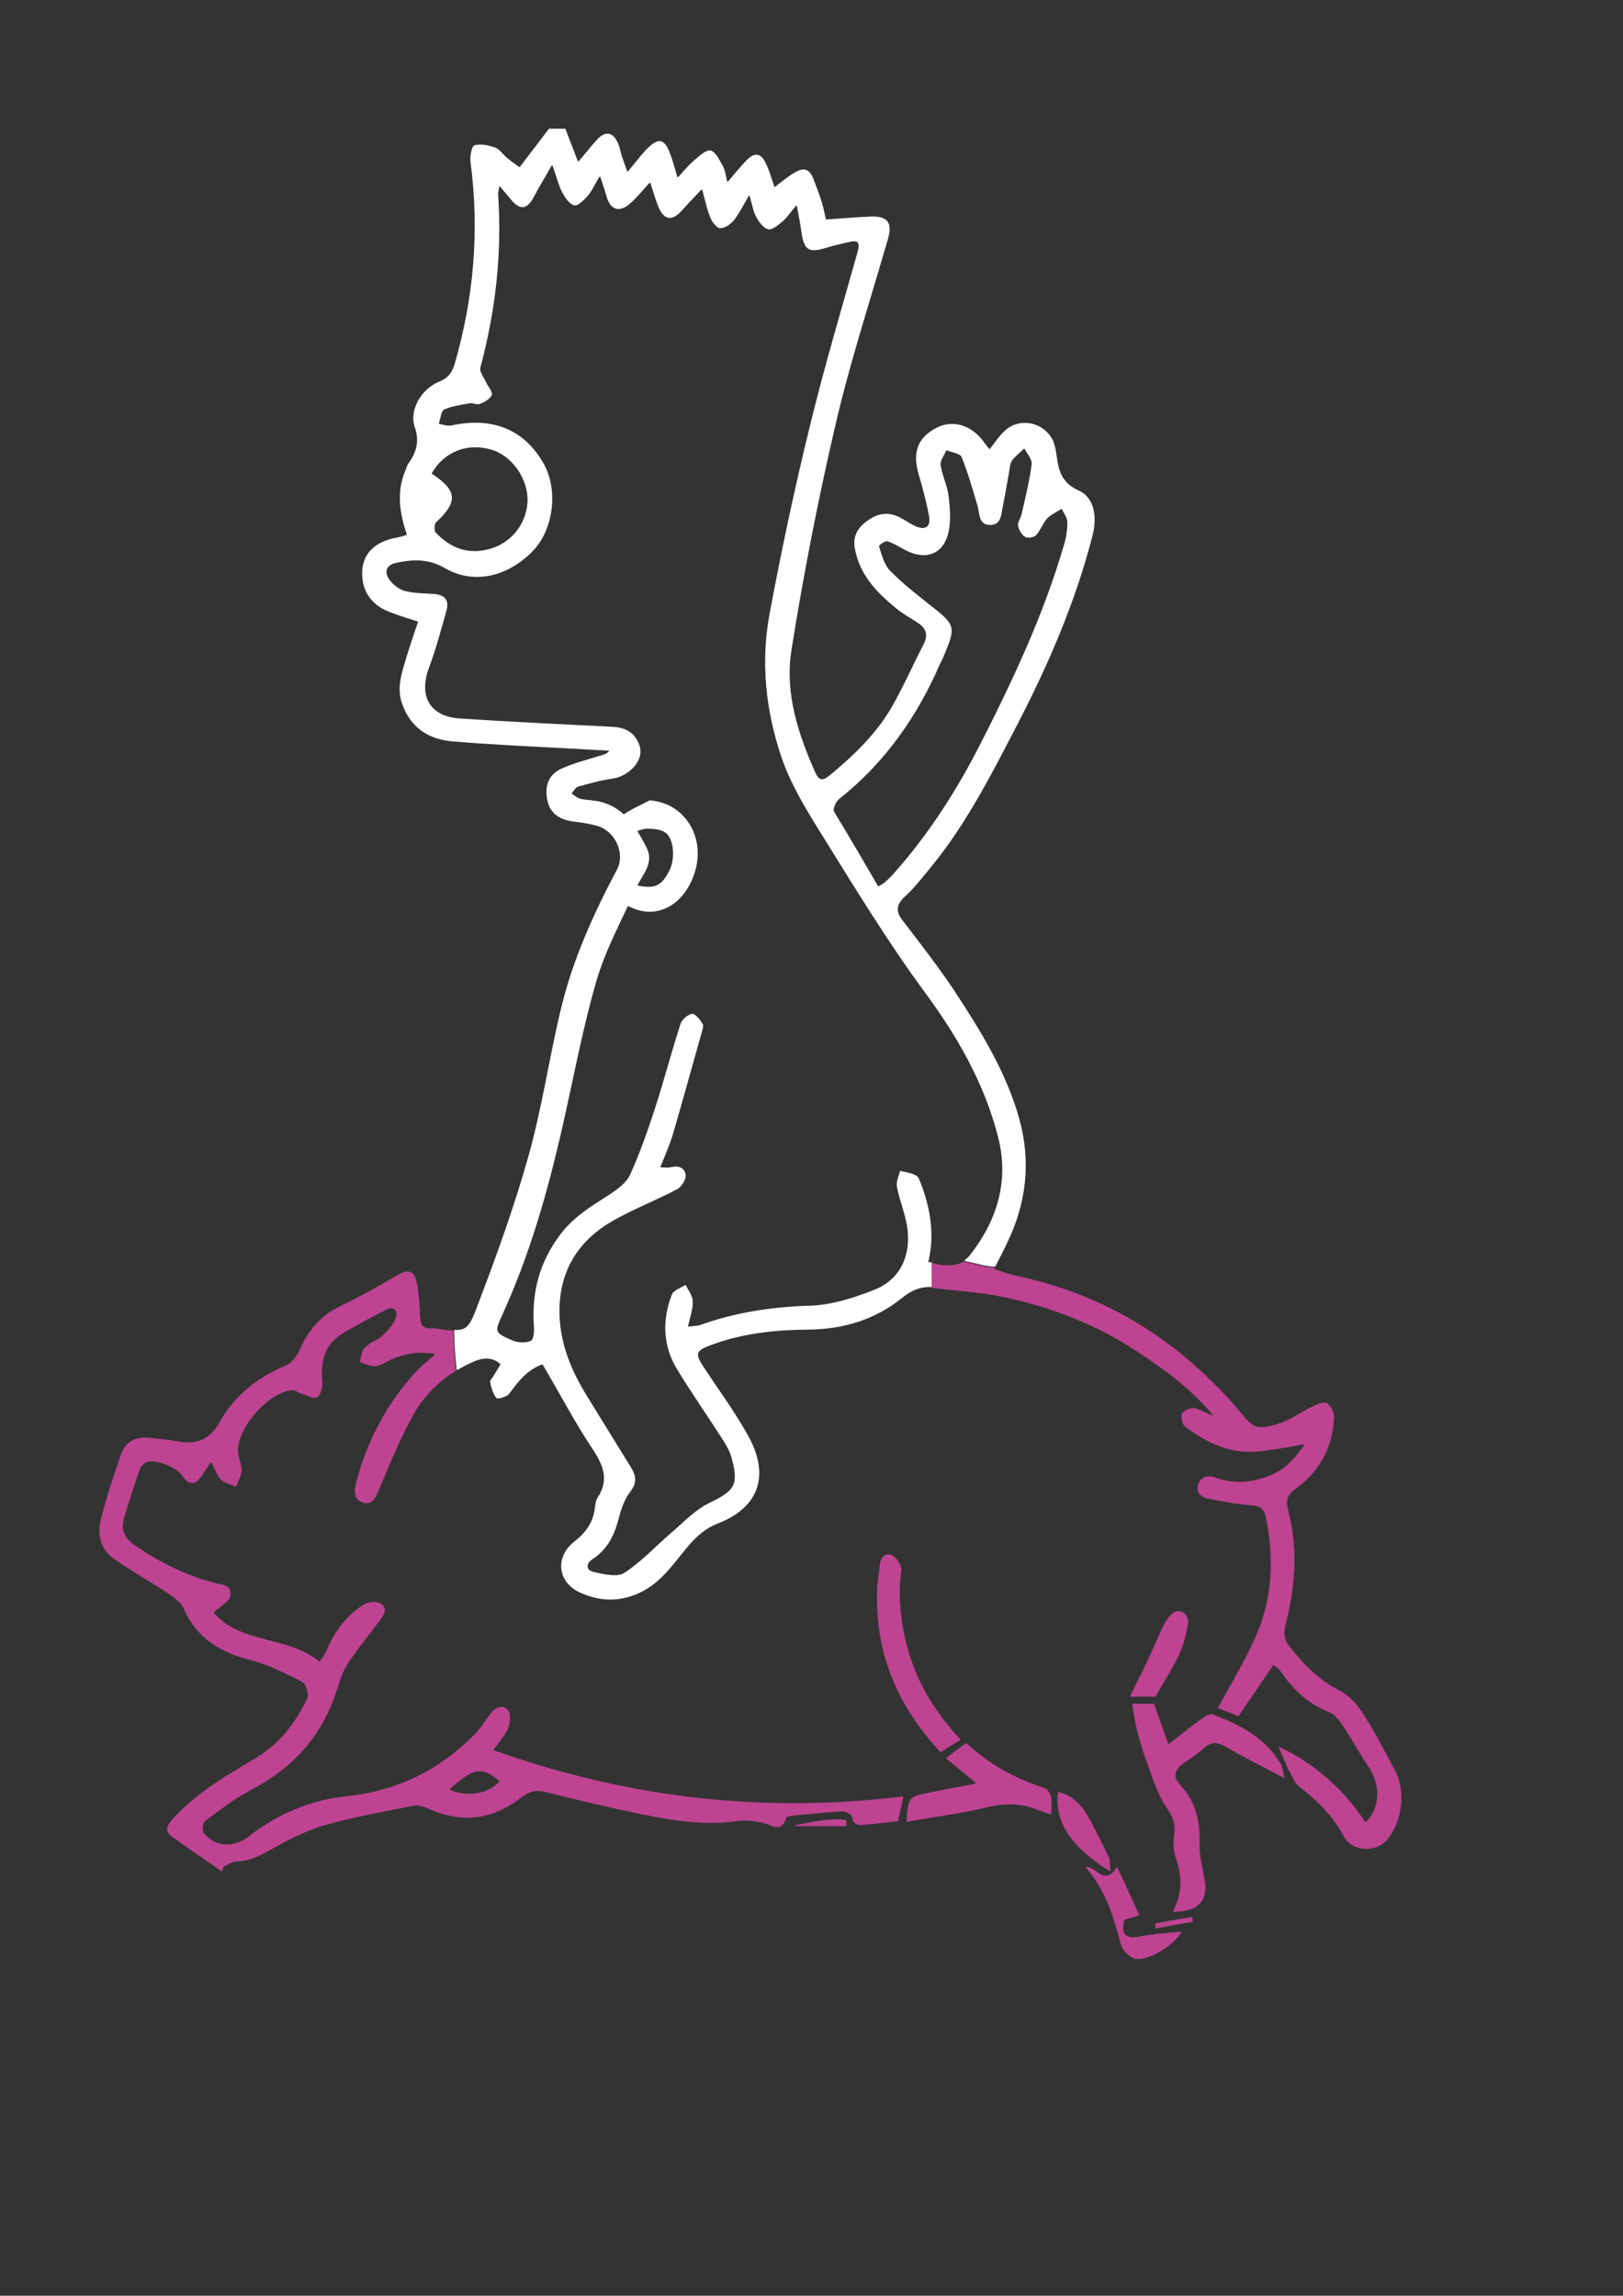 <?xml version="1.0" encoding="utf-8"?>
<!-- Generator: Adobe Illustrator 25.4.1, SVG Export Plug-In . SVG Version: 6.00 Build 0)  -->
<svg version="1.1" id="Capa_1" xmlns="http://www.w3.org/2000/svg" xmlns:xlink="http://www.w3.org/1999/xlink" x="0px" y="0px"
	 viewBox="0 0 595.3 841.9" style="enable-background:new 0 0 595.3 841.9;" xml:space="preserve">
<rect x="0" y="0" width="595.3" height="841.9" fill="#333333" stroke="none"/>
<style type="text/css">
	.st0{fill:#BE4391;}
	.st1{fill:#FFFFFF;}
	.st2{fill:#BE4492;}
</style>
<path class="st0" d="M-81.9,553.7c-0.6,12.9-5.7,23.9-15,32.7c-1.2,1.1-4,0.5-6,0.7c-0.1-2-1-4.9-0.1-6c8.3-9.1,12.4-19.6,12.9-31.8
	c0.1-1.3,2.5-3.4,3.9-3.4c1.5,0,3.3,1.9,4.2,3.3C-81.4,550.4-81.9,552.2-81.9,553.7z"/>
<g>
	<path class="st1" d="M340.5,462.8c2.3-9.6,0.9-18.9-2.4-27.9c-0.6-1.4-1-3.2-2.1-3.8c-1.6-1-3.8-1.2-5.7-1.7c-0.1,0-0.2,0-0.2,0.1
		c-0.5,1.9-1.5,4-1.1,5.8c1.1,5.7,3.7,11.3,4,17.1c0.6,9.2-3.4,17.1-12.3,20.6c-7.4,2.9-15.4,5.5-23.2,5.8
		c-14,0.4-27.5,2.4-40.7,7.1c-1.1,0.4-2.4,0.3-4.2,0.6c-0.1,0-0.3-0.1-0.2-0.3c0.8-3.5,1.8-6.3,1.7-9c0-1.9-1.6-3.9-2.5-5.8
		c-0.1-0.1-0.2-0.2-0.3-0.1c-1.8,1.1-4.3,1.9-4.9,3.5c-3.6,9.4-3.3,18.9,2.1,27.6c5.3,8.7,11.2,17.1,16.7,25.7
		c1.4,2.2,2.7,4.6,3.3,7.1c2.5,9.5,0.7,11.6-8.2,15.9c-5.3,2.5-9.6,7.2-14.2,11.1c-5.7,4.9-10.9,10.6-17.1,14.6
		c-2.6,1.7-7.5,0.5-11.2-0.3c-3.1-0.7-2.8-3.2-0.5-4.7c5.9-3.8,8.3-9.5,9.9-15.9c0.8-3.1,2.1-6.4,4-8.9c2.4-3.1,2.2-5.6,0.4-8.6
		c-5.4-8.7-10.7-17.4-16.1-26.1c-6.1-9.8-10.4-20.2-10.3-32c0.2-15,7.4-25.8,20.1-32.9c7.5-4.2,15.5-7.3,23.1-11.3
		c1.5-0.8,3.2-3.4,3.1-5.1c-0.3-2.9-2.8-3.7-5.7-2.9c-0.7,0.2-1.8,0-3.3,0c-0.1,0-0.3-0.2-0.2-0.3c1.7-4.2,3.3-7.9,4.5-11.8
		c3.6-12.3,7-24.7,10.5-37.1c0.3-1.2,0.9-2.7,0.4-3.4c-0.9-1.6-2.7-3.8-3.8-3.7c-1.6,0.2-3.8,2.1-4.3,3.7c-3.3,10.2-6,20.6-9.3,30.8
		c-2.7,8.3-5.6,16.6-9.2,24.5c-1.3,3-4.7,5.4-7.6,7.3c-6.5,4.2-13.1,8.1-17.9,14.5c-7.6,10-10.6,21-9.8,33.4c0.2,2,0,5.2-1.1,5.7
		c-1.8,0.9-4.7,0.7-6.7-0.1c-6.9-3-6.6-3.1-3.5-10c9.5-20.9,15.9-42.9,21.1-65.3c4.4-18.9,7.8-38.1,13.2-56.7
		c3.5-11.9,9.7-23,14.8-34.4c2.1-4.7,6.5-8.6,3.5-14.5c-3.8-7.3-7.9-14.3-16.6-16.6c-2.5-0.7-5.2-0.6-7.8-1.2c-1-0.3-2-1.2-2.9-1.8
		c-0.1-0.1-0.1-0.2,0-0.3c0.7-0.8,1.3-2,2.2-2.3c4.3-1.2,8.5-2.4,12.9-3c5.4-0.8,12.1-6.6,9.4-12.8c-1.9-4.6-5.5-6-10.2-6.2
		c-18.4-0.9-36.9-1.8-55.3-3c-11.1-0.7-15.3-8.1-11.5-18.5c2.6-6.9,4.5-14.1,6.5-21.2c1-3.8-0.7-5.7-4.8-6
		c-3.5-0.2-7.2-0.2-10.6-1.1c-2.1-0.6-4.4-2.4-5.7-4.3c-1.7-2.4-1.2-5.1,2.3-5.9c6.2-1.4,12.1-1.7,18.3,1.9
		c10.6,6.1,23.1,3.1,32.3-6.5c7.5-7.9,9.2-22.3,3.8-31.9c-7.1-12.5-18.7-17.2-33.7-14c-1.4,0.3-3-0.2-4.5-0.5
		c-0.1,0-0.2-0.1-0.2-0.3c0.6-1.8,0.8-4.4,1.9-5c2.8-1.3,6.1-1.7,9.3-2.3c1.3-0.2,2.8,0.7,3.9,0.2c1.7-0.7,3.7-1.8,4.3-3.3
		c0.4-1-1.3-2.9-2-4.4c-0.8-1.8-2.6-4-2.2-5.6c5.6-20.9,8-42.1,6.5-63.7c0,0,0,0,0,0c0-0.5,0.2-1.1,0.4-2.5c0-0.2,0.3-0.2,0.4-0.1
		c1.6,2,2.9,3.5,4.1,4.9c3.2,3.7,5.6,3.4,8-0.8c1.9-3.6,4-7.1,6.7-11.8c0.1-0.2,0.3-0.1,0.4,0c1.4,4,2.1,6.9,3.4,9.5
		c1,2,2.7,4.5,4.5,5c1.3,0.4,3.7-2,5.1-3.6c1.4-1.7,2.4-3.9,4.1-6.8c0.1-0.2,0.3-0.1,0.4,0c1,3.1,1.7,5.1,2.3,7.2
		c1.3,4.7,4.5,6,8.3,2.8c2.5-2.1,4.6-4.7,7.4-7.8c0.1-0.1,0.3-0.1,0.4,0.1c1,3.2,1.8,5.9,2.8,8.4c2.1,5.3,5.2,5.7,9,1.3
		c2-2.3,4.3-4.6,6.8-7.3c0.1-0.1,0.3-0.1,0.4,0.1c1.1,3.9,1.7,7.2,3,10.2c0.6,1.5,2.3,3.8,3.6,3.8c1.7,0,3.8-1.5,5-2.9
		c1.8-2.3,3.2-5.1,5.4-8.9c0.1-0.2,0.3-0.1,0.4,0.1c1,3.4,1.3,5.7,2.4,7.6c1,1.9,2.7,4.1,4.4,4.5c1.4,0.3,3.6-1.5,5.1-2.8
		c1.6-1.3,2.8-3.1,5-5.8c0.1-0.1,0.3-0.1,0.4,0.1c0.8,4.1,1.3,6.9,1.7,9.8c0.9,6.2,2.7,7.4,8.6,5.6c2.8-0.9,5.7-1.5,8.6-2.2
		c3.5-0.9,4.4,0,3.3,3.8c-6,21.3-12.3,42.5-17.5,63.9c-5.6,22.8-10.5,45.9-14.8,69c-3.2,17.5-1.3,35.1,4.3,51.8
		c3.2,9.6,8.6,18.6,14,27.3c12.5,20.1,24.8,40.4,38.8,59.4c12,16.3,21.8,33.4,26.8,53c4.1,16-0.3,30.6-10.5,43.5
		c-0.5,0.6-1.1,1.1-1.7,1.6c-0.2,0.1-0.1,0.3,0.1,0.4c3.6,0.6,7.3,2,10.9,2c0.1,0,0.2-0.1,0.2-0.1c1.7-3.3,3.1-6,4.4-8.8
		c7-14.5,8.7-29.6,4.4-45.2c-4.8-17.2-14.1-32.2-23.8-47c-5.9-8.9-12.5-17.3-19-25.8c-2.6-3.4-2.4-5.8,0.8-8.8
		c3.6-3.3,6.7-7.3,9.8-11.1c12.9-15.8,22-33.8,31.4-51.9c11.6-22.4,21.5-45.3,27.7-69.7c1.7-6.7,0.5-13.7-5.1-16.2
		c-7.6-3.4-7.5-9.1-8.5-15.1c-0.2-0.9-0.6-2.2-0.9-3.1c-3.2-6.9-12.5-9-18.1-3.4c-1.8,1.7-3.2,3.9-5.1,6.3c-0.1,0.1-0.3,0.1-0.3,0
		c-1.3-1.6-1.8-2.3-2.2-2.9c-4.6-6-11.4-7.9-17.3-4.7c-6.8,3.6-8.7,9-6.3,17.1c1.5,5,2.8,10.1,3.8,15.3c0.6,3.6-1.2,5.1-4.7,3.7
		c-1.8-0.8-3.5-1.9-5.2-2.9c-3.8-2.2-7.6-2.5-11.6,0s-6.6,5.7-5.8,10.6c1.6,9.8,8,16.4,15.2,22.3c2.4,2,5.2,3.5,7.8,5.2
		c3.1,2,4.1,4.4,2.3,7.9c-3.9,7.6-7.4,15.5-11.6,22.9c-5.8,10.1-14.2,18.1-23.2,25.5c-2.5,2-3.8,1.3-4.9-1.2
		c-6.4-14.3-11.3-29.4-8.8-45c4.4-27.7,9.8-55.4,16.2-82.8c5.3-22.9,12.7-45.4,19.2-68c1.7-5.7,0-8.3-5.9-8.2
		c-5.4,0.2-11,0.7-16.7,1.1c-0.1,0-0.2-0.1-0.2-0.2c-0.5-2.3-1-4.7-1.7-6.9c-0.7-2.3-1.7-4.6-2.5-6.9c-1.7-4.8-3.8-5.5-8.1-2.7
		c-2.1,1.4-4,2.9-6.3,4.7c-0.1,0.1-0.3,0-0.3-0.1c-1-3.1-1.8-5.7-2.9-8.1c-1.8-4.2-4.2-4.7-7.4-1.4c-2.1,2.2-4.1,4.6-6.6,7.6
		c-0.1,0.1-0.3,0.1-0.4-0.1c-0.6-2.5-0.8-4.2-1.6-5.6c-1.2-2.1-2.7-5.3-4.5-5.6c-1.8-0.3-4.3,2.2-6.2,3.8c-1.8,1.5-3.4,3.5-5.6,5.9
		c-0.1,0.1-0.3,0.1-0.4-0.1c-0.9-3.2-1.5-5.4-2.3-7.6c-2.2-6.5-4.5-7.1-9.2-2.2c-2,2.1-3.8,4.6-6.5,7.8c-0.1,0.1-0.3,0.1-0.4-0.1
		c-1-2.8-1.5-4.2-1.9-5.4c-0.5-1.5-0.7-3.2-1.4-4.7c-1.8-4.3-4.7-4.7-7.8-1.3c-2.1,2.3-4,4.8-6.6,7.8c-0.1,0.1-0.3,0.1-0.4-0.1
		c-1.7-4.5-3.1-8.1-4.5-11.7c0-0.1-0.1-0.1-0.2-0.1c-1.9,0-3.8,0-5.7,0c-0.1,0-0.1,0-0.2,0.1c-3.4,4.5-7,9.1-10.6,13.9
		c-0.1,0.1-0.2,0.1-0.3,0c-1.5-1.1-3-2.1-4.3-3.2c-1.6-1.3-2.8-3.3-4.5-3.9c-2.4-0.8-5.3-1.5-7.6-0.8c-1,0.3-1.7,4.1-1.4,6.2
		c3.3,25,1.2,49.6-5.8,73.9c-1,3.3-2.5,5.3-5.8,6.6c-6.4,2.6-11,10.4-8.9,16.5c1.9,5.4,0.6,9.5-2.4,13.6c-0.5,0.8-0.7,1.8-1.1,2.7
		c-3.2,7.7-2,15.4,0.6,23.1c0,0.1,0,0.2-0.1,0.3c-1.7,0.5-3,0.9-4.4,1.1c-7.2,1.6-11.2,5.5-11.8,11.5c-0.6,7.1,2.8,12.8,9.7,15.5
		c3.2,1.3,6.6,2.3,10.6,3.6c0.1,0,0.2,0.2,0.1,0.3c-1.8,5.2-3.5,10.3-5,15.4c-1.4,4.8-2.6,9.4-0.8,14.5c3.2,9,9.9,13.1,18.7,13.8
		c14.2,1.2,28.6,1.8,42.9,2.6c4.8,0.3,9.6,0.5,14.4,0.8c-0.9,1.2-1.9,1.4-2.9,1.7c-4.9,1.5-10,2.8-14.7,4.9
		c-4.9,2.2-6.2,6.7-5.1,11.7s4.8,7.1,9.7,7.7c2.8,0.3,5.6,0.8,8.3,1.5c6.7,1.7,10.7,10.1,7.5,16.1c-8.7,16.4-16.3,33.2-20.6,51.3
		c-4.3,17.9-6.9,36.2-11.9,53.9c-5.2,18.6-11.9,37-18.8,55.1c-2.6,7-3.8,8.7-8.2,8.5c-0.1,0-0.2,0.1-0.2,0.2c0,4.8,0.4,9.6,0.9,14.3
		c0,0.2,0.2,0.2,0.3,0.2c1.8-1.1,3.8-2.1,5.8-3c3.3-1.5,6.8-1.9,9.9,0.8c0.1,0.1,0.1,0.2,0,0.3c-1,1.6-1.8,3-2.6,4.3c0,0,0,0,0,0
		c-0.5,0.7-1.3,1.6-1.1,2.2c0.5,2,1,4.2,2.3,5.7c0.4,0.5,3.8-0.4,4.7-1.6c3.3-4.5,6.5-8.7,12-10.7c0.1,0,0.2,0,0.3,0.1
		c6.2,10.5,11.7,21,18.2,30.8c4,6,6.2,11.4,1.9,17.9c-0.7,1.1-0.8,2.5-1,3.8c-0.6,5.3-3.4,9.1-7.5,12.3c-7.2,5.6-6.3,14.9,2,18.7
		c7,3.2,14.1,3.6,21.5,0.3c7.4-3.3,11.7-9.3,16.5-15.2c3.4-4.3,7-8.2,12.6-10.4c17.1-6.7,18.2-19.7,11-32.4
		c-4.9-8.8-10.9-16.9-16.4-25.3c-3-4.5-2.6-5.7,2.5-7.6c11.6-4.4,23.7-5.7,35.9-5.8c13-0.1,24.7-3.6,34.8-11.8
		c3.2-2.6,6.6-4,10.5-3.8c0.1,0,0.2-0.1,0.2-0.2v-8.8c0-0.1-0.1-0.2-0.2-0.2C341.2,463,340.9,462.9,340.5,462.8z M307.8,293
		c16.8-13.3,28.7-30.3,37.1-49.8c0,0,0,0,0,0c0.2-0.4,0.5-0.8,0.7-1.3c5.3-12.5,5.2-12.4-5.2-20.6c-4.9-3.9-9.9-7.8-14.2-12.3
		c-2-2.2-2.8-5.7-3.8-8.7c-0.1-0.3,2.3-2.1,3.1-1.8c2.5,0.8,4.7,2.3,7.1,3.5c6.7,3.3,12.9,1.5,15-5.7c1.3-4.3,0.9-9.3,0.4-13.9
		c-0.4-4-2.4-7.9-3-11.9c-0.2-1.6,1.3-3.5,2-5.2c0-0.1,0.2-0.2,0.3-0.1c2,0.7,4.8,1.1,5.4,2.4c2.4,5.9,4.1,12,5.9,18.1
		c0.8,2.8,0.3,6.6,4.3,6.8c4.4,0.2,4.3-3.8,4.9-6.7c0.9-4.3,1.6-8.7,2.4-13.1c0.2-1.3,0.3-2.8,1-3.8c1.2-1.6,2.9-2.9,4.3-4.3
		c0.1-0.1,0.3-0.1,0.3,0c1,1.9,2.8,3.8,2.6,5.6c-0.8,6.2-2.3,12.3-3.7,18.4c-0.3,1.5-1.5,2.9-1.3,4.2c0.3,1.5,1.3,3.3,2.6,4.1
		c0.9,0.6,3.3,0.2,4.1-0.7c1.6-1.8,2.4-4.3,4-6.1c1.4-1.4,3.4-2.3,5.1-3.4c0.1-0.1,0.2,0,0.3,0.1c0.8,1.5,2,3.2,2,4.7
		c0,2.7-0.4,5.6-1.2,8.2c-7.5,25.7-18.8,49.8-31,73.7c-8.6,16.8-18.7,32.5-31.2,46.6c-1,1.3-2.3,2.4-3.5,3.5
		c-0.4,0.4-0.9,0.7-2.3,1.5c-0.1,0.1-0.2,0-0.3-0.1c-5.3-9.2-10.6-18.2-16.1-27.3C305.4,296.7,306.6,293.9,307.8,293z M179.9,164.8
		c7.8,2.1,13.9,10.8,13.6,19.1c-0.4,8.6-6.5,15.7-14.6,17.6c-7.8,1.9-13.9-0.8-19.1-6.2c-0.6-0.7-0.5-3.1,0.1-3.7
		c8.1-7.5,7.9-11.7-1.4-17.8c-0.1-0.1-0.1-0.2-0.1-0.3C162.9,165.7,171.2,162.4,179.9,164.8z"/>
	<path class="st0" d="M511.7,649.3c-3.8-7.2-7.5-14.3-11.9-21.1c-2.1-3.3-5.2-6.6-8.6-8.3c-7.6-3.9-13.2-9.7-18.3-16.2
		c-1.9-2.5-2.2-4.7-1.4-7.7c3.6-14,4.7-28.2,0.9-42.5c-0.8-3-0.2-5.4,2.5-7.3c9.1-6.4,13.9-15.3,14.4-26.3c0.1-1.8-1.1-4.3-2.5-5.3
		c-1-0.7-3.6,0.3-5.2,1.1c-4.3,2-8.2,5-12.7,6.4c-7.7,2.4-9.2,1.6-13.6-3.8c-5.6-6.9-12-13.2-18.7-19
		c-18.7-16.1-40.3-26.6-64.5-31.6c-2.4-0.5-4.8-1.5-7.5-2.4c0.1-0.2,0.2-0.4,0.3-0.5c-3.8,0.1-7.7-1.5-11.5-2.1c0,0-0.1,0-0.1,0
		c-2.7,1.6-6.6,1.8-11.2,0.5c-0.1,0-0.3,0.1-0.3,0.2v8.9c0.4,0,0.7,0,1.1,0.1c8.5,1.1,17.1,1.5,25.4,3.3c17.4,3.7,33.8,10,48.7,19.9
		c9.8,6.4,19.3,13.2,27.7,23.1c0.1,0.2,0,0.4-0.3,0.3c-2.8-1.2-4.6-2.3-6.5-2.6c0,0,0,0,0,0c-1.4-0.1-3.7,0.8-4.3,2
		c-0.6,1.2,0,3.9,1,4.7c8.2,6.3,17.3,10.4,27.9,9.1c5-0.6,9.8-1.5,15.6-2.5c0.2,0,0.3,0.2,0.2,0.3c-3.5,5-6.9,8.8-12,10.9
		c-6.8,2.8-13.7,3.5-20.7,0.9c-2.7-1-5.2-0.2-6.1,2.5c-1,2.9,0.9,4.8,3.7,5.3c5.1,1,10.2,2,15.3,2.4c3.2,0.2,5.1,0.8,5.8,4.4
		c3,14.5,2.5,28.7-3.1,42.3c-4,9.5-9.5,18.4-14.4,27.5c-0.1,0.1,0,0.3,0.1,0.3c1.8,0.7,4.2,1.6,7.2,2.8c0.1,0,0.2,0,0.3-0.1
		c4.1-6.1,8.3-12.2,12.6-18.5c0.1-0.1,0.2-0.1,0.3,0c1,0.8,1.8,1.3,2.3,2.1c4.6,6.6,10,12,17.8,15c2,0.8,3.8,3,5.1,5
		c3.4,5.1,6.3,10.5,9.7,15.5c4.2,6.3,4,14.9-1.2,19.8c-0.1,0.1-0.3,0.1-0.3,0c-7.9-12-18.3-21.2-31.3-27.4c-0.2-0.1-0.4,0.1-0.3,0.3
		c1.4,3.3,2.6,6.1,4,8.9c1,2,2,4.2,3.7,5.5c6.6,5.1,12.3,10.8,16.2,18.3c2.8,5.2,11.6,5.8,15.6,1.2
		C514.3,668.2,515.8,657.2,511.7,649.3z"/>
	<path class="st2" d="M160.5,487.3c-0.9-0.1-1.7-0.3-2.5-0.2c-3.2,0.3-3.8-1.6-3.9-4.3c-0.2-4.2-0.4-8.5-1.3-12.6
		c-0.9-4.5-3.2-4.8-7.2-2.5c-6.8,4-13.7,7.9-20.8,11.3c-7.3,3.5-11.9,9-15,16.3c-1,2.1-2.8,4.5-4.9,5.4c-10.5,4.5-19,11.1-24.6,21.2
		c-3.3,6-8.3,7.9-14.9,6.7c-3.4-0.6-6.9-0.9-10.3-1.3c-5.4-0.6-9.1,1.3-10.8,6.3c-2.7,7.9-5.4,15.9-7.4,24c-1.3,5.3,0.1,10.7,4.8,14
		c6.4,4.5,13.3,8.3,19.9,12.7c2.1,1.5,4.7,3.2,5.7,5.5c4.8,11,13.5,16.2,24.7,19c6.5,1.7,12.8,4.9,18.9,8c1.3,0.7,2.5,4.5,1.8,6
		c-4.2,8.9-10.1,16.6-18.7,21.8c-10.9,6.5-21.9,12.8-30.6,22.4c-2.3,2.6-3.2,4.6,0,6.8c5.9,4.2,11.9,8.3,17.8,12.4
		c0.1,0.1,0.3,0,0.3-0.1c0.1-0.5,0.3-0.9,0.4-1.4c0-0.1,0.1-0.1,0.1-0.1c1.6-0.7,3.1-2,4.7-2c5.9,0,10.4-3.2,15.3-5.8
		c5.7-3.1,11.7-6,18-7.7c10.4-2.9,21.1-4.8,31.7-6.9c1.6-0.3,3.6,0.3,5.2,1c12.5,5.7,24.1,4.1,34.7-4.3c2.9-2.2,5.3-2.5,8.6-1.7
		c10.4,2.6,20.8,5.1,31.2,7.3c12.9,2.7,25.9,5.3,39.2,3.3c3-0.4,6.3,0,9.3,0.7c3.3,0.8,6.7,3.9,8.5-1.9c0.2-0.5,1.8-0.7,2.7-0.8
		c5.9-0.5,11.8-1.2,17.7-1.5c1.2-0.1,3.5,1,3.6,1.7c0.5,3.9,3.1,3.3,5.5,3.1c3.8-0.3,7.4-0.8,11.3-1.2c0.1,0,0.2-0.1,0.2-0.2
		c0.6-2.7,1.2-5.5,1.9-8.6c0-0.1-0.1-0.3-0.2-0.3c-51.4,6.3-100.9,0.5-149.9-16.9c-0.1,0-0.2-0.2-0.1-0.3c2.3-3.3,4.4-5.4,5.4-8.1
		c0.7-1.9,0.9-5.2-0.2-6.4c-2.3-2.3-4.8-0.8-6.6,1.6c-1.9,2.5-3.5,5.2-5.7,7.4c-12.9,13.1-28.5,20.7-46.7,22.6
		c-13.5,1.4-25.5,6.5-36.1,14.8c-5.4,4.2-12.3,4-16.5-1.4c-0.6-0.8-0.3-3.7,0.5-4.3c5.6-4.1,11.1-8.4,17.2-11.6
		c14.6-7.6,24.9-18.7,30.4-34.2c1.4-3.9,2.4-8.1,4.5-11.5c3.6-5.6,8-10.8,12-16.2c1.6-2.1,3.2-4.6,0.2-6.3c-1.5-0.8-4.4-0.6-5.9,0.3
		c-6.4,4-10.9,9.9-13.8,16.9c-0.5,1.2-1.4,2.4-2.4,4c-0.1,0.1-0.2,0.1-0.3,0.1c-11.6-9.5-28.9-6.4-38.6-17.8c-0.1-0.1-0.1-0.2,0-0.3
		c2.4-2.2,5.7-3.9,6-6c0.7-4.3-3.7-4.1-6.5-4.9c-10.4-2.8-19.9-7.6-28.8-13.8c-3.7-2.6-4.9-5.7-3.7-9.8c1.8-6,3.7-12,5.8-17.9
		c0.3-1,1.5-2.2,2.5-2.6c3.4-1.2,11,1.9,12.9,4.8c2.5,3.8,5,3.8,7.4,0.1c0.9-1.4,1.8-2.9,3.1-4.7c0.1-0.1,0.3-0.1,0.4,0
		c1.3,2.5,2,4.7,3.4,6.2c1.4,1.3,3.5,1.8,5.4,2.5c0.1,0,0.2,0,0.3-0.1c0.7-1.9,1.8-3.8,1.9-5.7c0.1-2.4-1.3-4.8-1.3-7.2
		c-0.2-8.7,11.3-21.5,19.7-22.3c1.1-0.1,2.3,0.9,3.5,1.3c2,0.6,4.7,2.1,5.8,1.3c1.4-0.9,2.1-3.8,1.9-5.8c-0.6-7.4,0.8-13.8,7.8-17.8
		c5.1-3,10.3-5.8,15.6-8.5c3.2-1.6,4.3,0.8,3.6,2.9c-0.9,2.5-2.9,4.7-4.8,6.5c-1.9,1.8-4.7,2.6-6.5,4.4c-1.2,1.2-1.4,3.3-1.9,5.2
		c0,0.1,0,0.2,0.1,0.3c1.9,0.6,4.1,1.7,5.8,1.4c2.7-0.5,5-2.5,7.7-3.3c4-1.3,8.1-2.2,13.7-1.2c0.2,0,0.2,0.3,0.1,0.4
		c-2.5,2.2-4.3,3.6-5.9,5.2c-11.4,12-18.9,26.1-23,42.1c-0.8,3.1-0.4,6.1,2.8,6.9c3.3,0.9,4.5-1.9,5.7-4.8
		c3.9-9.2,7.7-18.6,12.5-27.3c3.8-6.8,9.1-12.2,15.6-16.2c0.1,0,0.1-0.1,0.1-0.2c-0.5-4.8-0.9-9.6-0.9-14.5c0-0.1-0.1-0.2-0.2-0.2
		C164.8,487.9,162.9,487.7,160.5,487.3z M183.1,653.4c-3.9,4.4-11.7,5.8-18,3c-0.1-0.1-0.2-0.3,0-0.4c8.7-7.8,11.7-8.2,18-2.9
		C183.1,653.1,183.1,653.3,183.1,653.4z"/>
	<path class="st0" d="M430.5,701.1c-0.2,0-0.3-0.2-0.2-0.3c3.3-6.3,3.4-12.6,1-19.3c-1-2.7-1-5.9-0.6-8.8c0.6-4.1-0.8-6.9-3.1-10.2
		c-2.9-4.4-4.6-9.7-6.4-14.7c-1.6-4.3-3-8.7-4.1-13.1c-0.8-3-1.2-6.2-1.8-9.6c0-0.1,0.1-0.3,0.2-0.3h7.6c0.1,0,0.2,0.1,0.2,0.1
		c1.7,4.7,3.2,9.1,5.2,14.5c0,0.1,0.2,0.2,0.3,0.1c4.7-3.6,8.3-6.6,12.2-9.4c1.1-0.8,2.9-1.8,3.8-1.4c9.9,3.8,19.3,8.4,24.9,18.1
		c0.6,1,0.7,2.3,1.4,4.9c0,0.2-0.1,0.3-0.3,0.2c-7.6-4-14.4-7.3-20.8-11.1c-3.1-1.8-5.5-2.4-8.3,0.2c-2.3,2.1-4.9,3.8-7.5,5.6
		c-3.2,2.2-4.2,5-1.5,7.8c6.1,6.3,7.5,13.7,7.3,22.1c-0.1,4.3,1.1,8.7,1.9,13C443.1,697.2,439.5,701,430.5,701.1z"/>
	<path class="st0" d="M352.2,638.1c-2.4,1.5-4.7,2.9-7,4.4c-0.1,0.1-0.2,0-0.3,0c-16.1-17.3-24.4-37.3-23.1-61
		c0.1-2.3,0.7-4.6,0.8-6.8c0.1-2.9,1.5-5.4,4.3-4.5c1.7,0.6,3.9,3.8,3.7,5.6c-1.4,10.5-0.1,20.7,2.9,30.7
		c3.6,11.9,10.2,22.2,18.7,31.3C352.3,637.8,352.3,638,352.2,638.1z"/>
	<path class="st2" d="M332.7,668.1c-0.1,0-0.3-0.1-0.2-0.2c0.6-8.9,0.8-9,8.3-10.5c5.5-1.1,10.8-2.1,16.9-3.3c0.2,0,0.2-0.3,0.1-0.4
		c-3.8-3.1-7-5.8-10.7-8.8c-0.1-0.1-0.1-0.3,0-0.3c2.6-1.9,4.8-3.6,7.1-5.3c0.1-0.1,0.2-0.1,0.3,0c8.4,7.7,17.9,13,28.6,16.4
		c1.1,0.3,2.1,2.1,2.4,3.4c0.4,1.8,0.1,3.7,0.1,6c0,0.1-0.1,0.2-0.3,0.2c-1.3-0.4-2.5-0.7-3.5-1.1c-6.9-3.1-13.7-3.1-21.1-1.1
		C351.6,665.2,342.3,666.3,332.7,668.1z"/>
	<path class="st0" d="M433.1,708.4c0.2,0,0.3,0.2,0.2,0.3c-2.9,4.8-12.5,10.7-17,9.6c-2-0.5-4.5-3-5.1-5c-2.7-10.2-5.6-20-12.9-28.4
		c-0.1-0.1,0-0.4,0.1-0.3c4,0.1,6.7,7.1,11.1,0.3c0.1-0.1,0.3-0.1,0.4,0c2.9,6.3,5.4,11.7,7.9,17.2c0.1,0.1,0,0.3-0.1,0.3
		c-2.2,0.7-3.8,1.2-5.3,1.7c-0.1,0-0.1,0.1-0.1,0.2c-1.1,4.9,0.5,6.8,5.5,5.9C422.9,709.2,427.9,708.9,433.1,708.4z"/>
	<path class="st0" d="M423.7,622.2h-8.9c-0.2,0-0.3-0.2-0.2-0.3c2.8-5.8,5.3-10.7,7.6-15.7c1.7-3.7,3.2-7.5,5.1-11.1
		c1-1.7,2.7-4,4.4-4.2c2.9-0.4,4.5,2.3,4,4.9c-0.7,3.8-1.6,7.7-3.3,11.2c-2.5,5.3-5.8,10.1-8.5,15.1
		C423.8,622.2,423.8,622.2,423.7,622.2z"/>
	<path class="st0" d="M388.1,657.4c0-0.1,0.1-0.2,0.3-0.2c6.1,1.6,9.1,5.9,11.7,10.7c2.3,4.4,4.5,8.7,6.6,13.2
		c0.6,1.2,0.3,2.7,0.6,4.9c0,0.2-0.2,0.3-0.3,0.2C392.8,677.4,386.6,667.8,388.1,657.4z"/>
	<path class="st2" d="M310.3,669.7H292c-0.3,0-0.3-0.4,0-0.4c6.1-1.3,12.1-2.6,18.2-1.9c0.1,0,0.2,0.1,0.2,0.2
		c0,0.6,0.1,1.2,0.1,1.9C310.5,669.6,310.4,669.7,310.3,669.7z"/>
	<path class="st0" d="M424,705.3c4.4-0.8,8.7-1.6,13.1-2.3c0.1,0,0.2,0.1,0.2,0.2c0.1,0.5,0.2,0.9,0.2,1.4c0,0.1-0.1,0.2-0.2,0.2
		c-4.4,0.8-8.8,1.5-13.2,2.4c-0.1,0-0.3-0.1-0.3-0.2c0-0.5,0-1-0.1-1.4C423.8,705.4,423.9,705.3,424,705.3z"/>
</g>
<path class="st1" d="M238.3,293.5c13.3,1,21.1,14.3,16.1,27.7c-3.9,10.6-13,15.6-21.9,12c-2.7-1.1-6-2.2-4.9-6.1s4.3-2.7,7-2.2
	c5.9,1,8.2-0.2,11-5.8c2.1-4.3,1.6-11.6-1.6-13.8c-1.7-1.2-4.4-1.4-6.7-1.4c-2.1,0-4.1,1.4-6.2,1.5c-1.4,0-3.8-0.8-4.1-1.8
	c-0.4-1.3,0.2-3.9,1.3-4.6C231.3,296.8,234.9,295.3,238.3,293.5z"/>
</svg>
